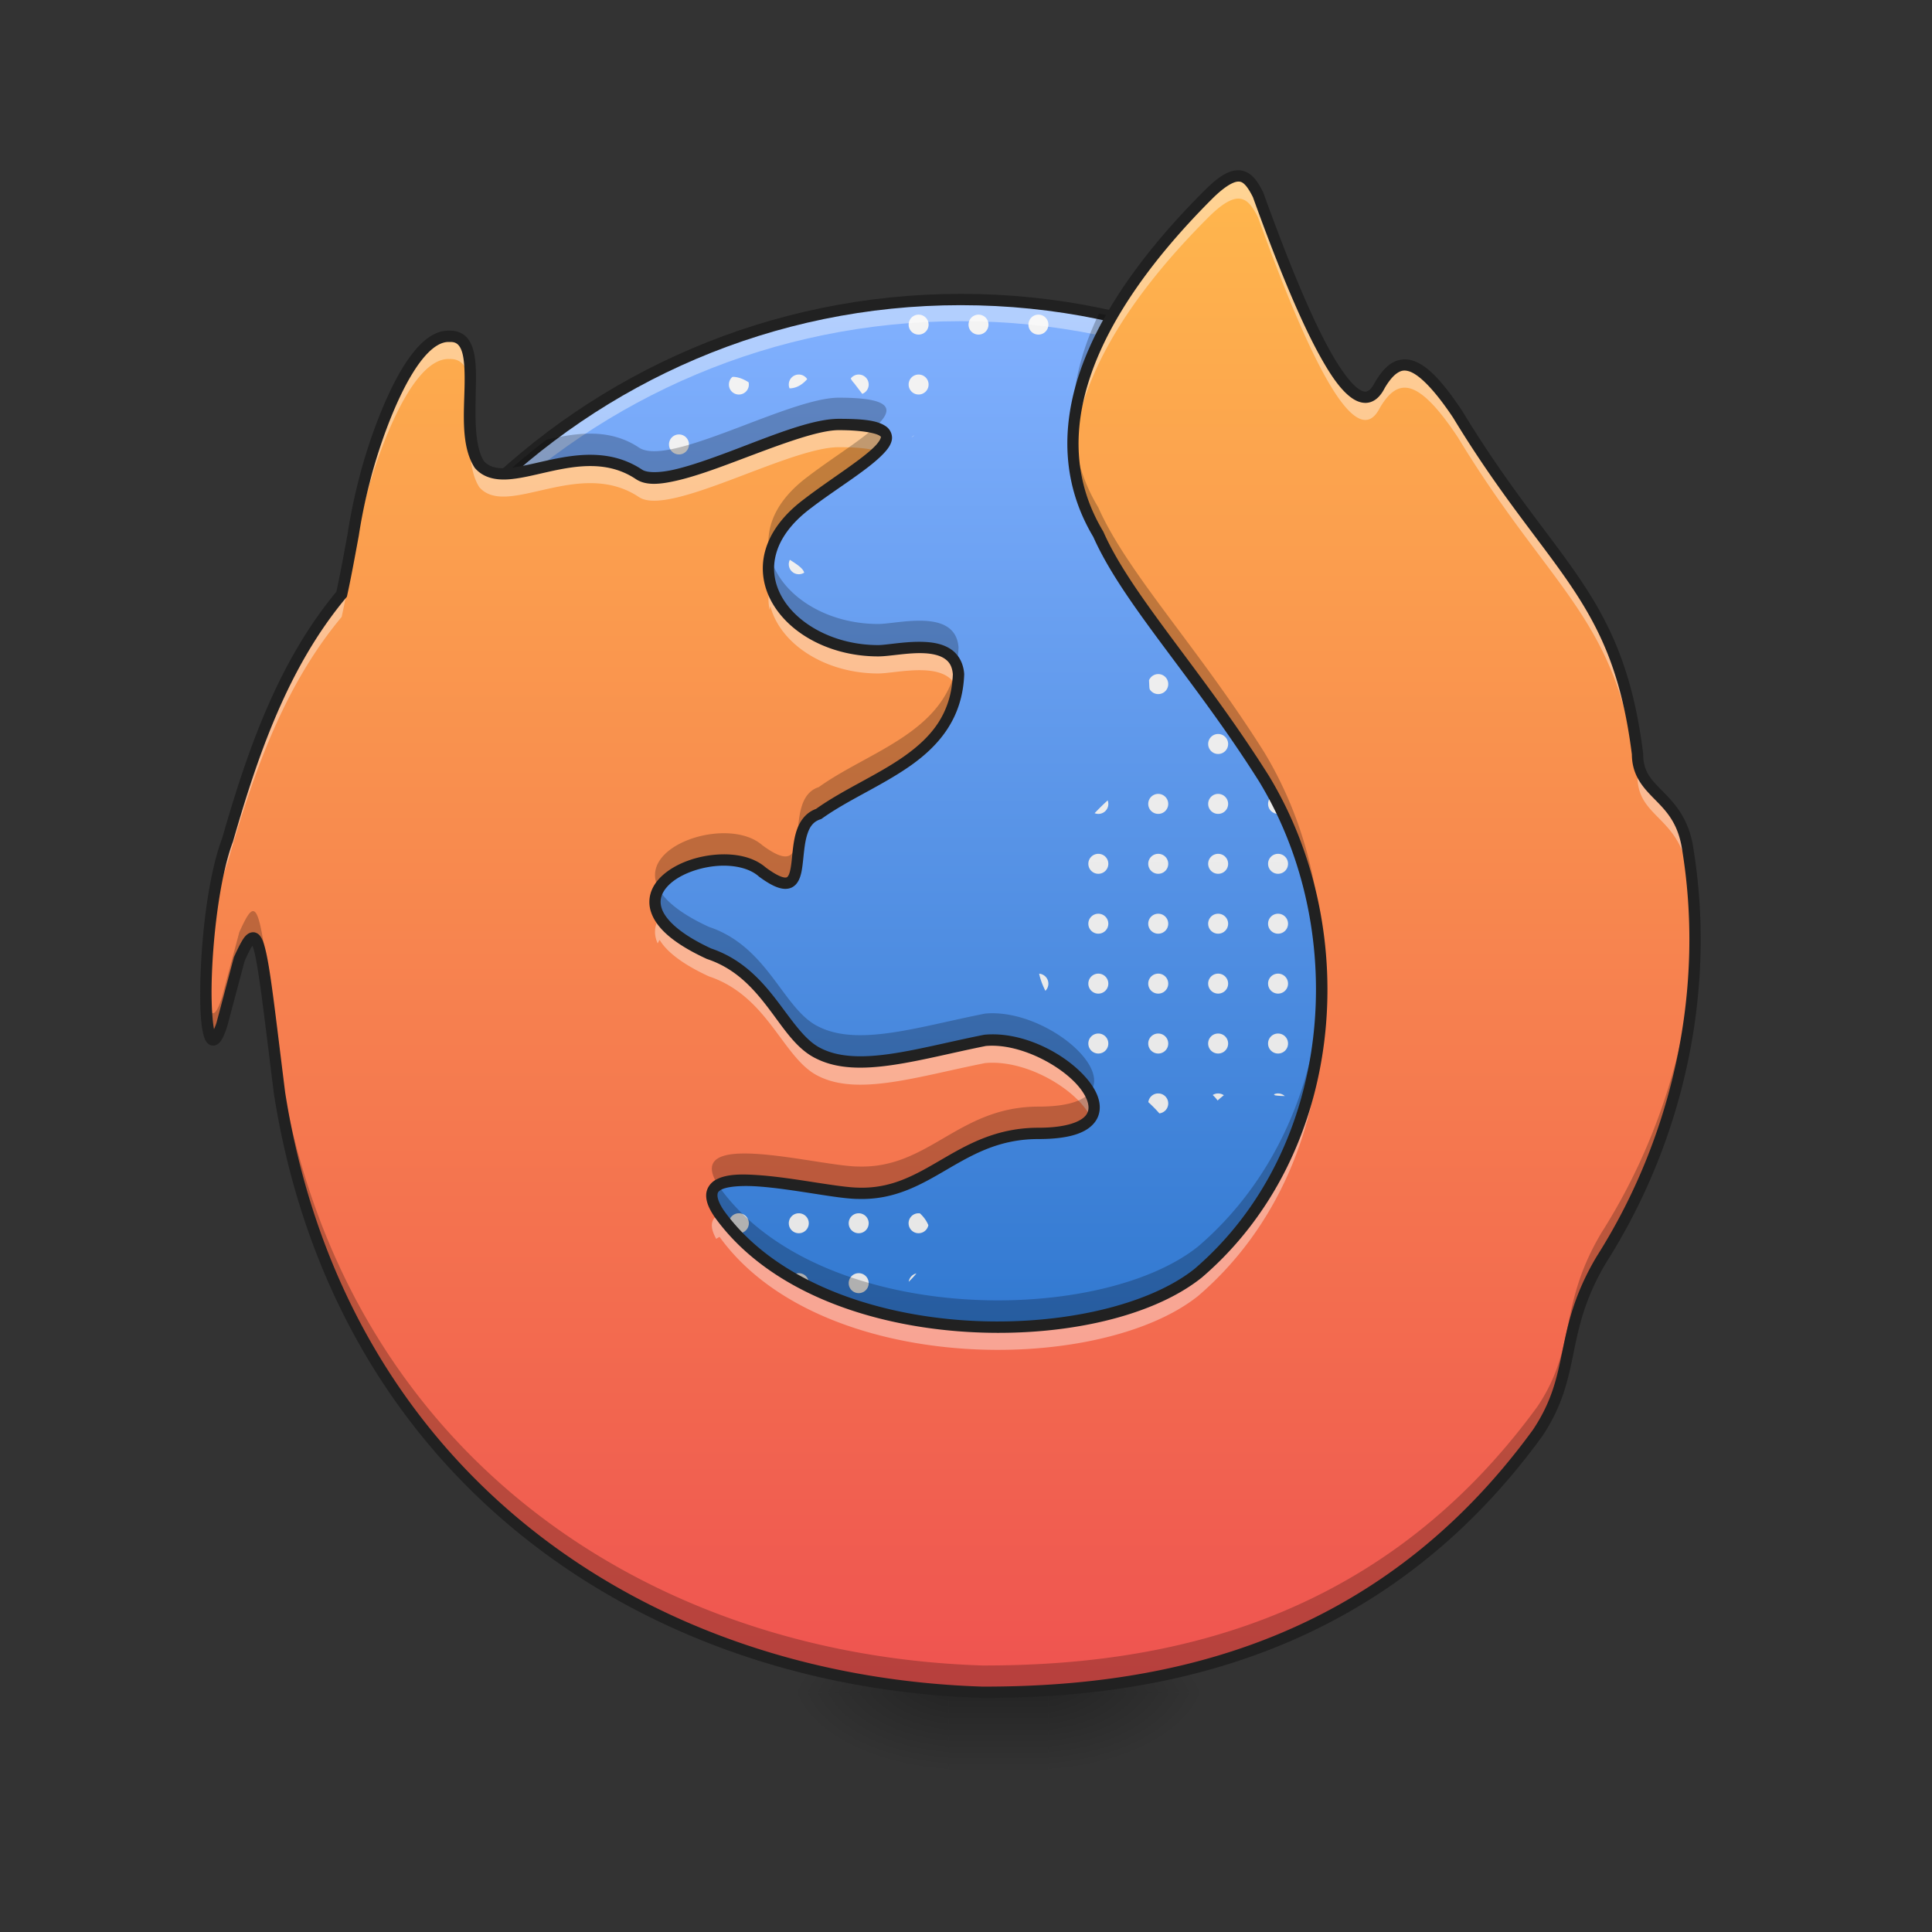 <svg xmlns="http://www.w3.org/2000/svg" width="256pt" height="256pt" viewBox="0 0 256 256"><rect x="0" y="0" width="256" height="256" fill="#333333" stroke="none"/><defs><linearGradient id="a" gradientUnits="userSpaceOnUse" x1="254" y1="233.5" x2="254" y2="-136.917" gradientTransform="matrix(.5 0 0 .5 0 107.51)"><stop offset="0" stop-color="#1565c0"/><stop offset="1" stop-color="#82b1ff"/></linearGradient><linearGradient id="b" gradientUnits="userSpaceOnUse" x1="982.906" y1="1719.373" x2="982.906" y2="159.373" gradientTransform="matrix(.132 0 0 .132 10.584 0)"><stop offset="0" stop-color="#e0e0e0"/><stop offset="1" stop-color="#f5f5f5"/></linearGradient><linearGradient id="c" gradientUnits="userSpaceOnUse" x1="254" y1="233.5" x2="254" y2="254.667" gradientTransform="matrix(.5 0 0 .5 5.215 107.51)"><stop offset="0" stop-opacity=".275"/><stop offset="1" stop-opacity="0"/></linearGradient><radialGradient id="d" gradientUnits="userSpaceOnUse" cx="450.909" cy="189.579" fx="450.909" fy="189.579" r="21.167" gradientTransform="matrix(0 -.625 -1.125 0 349.57 508.763)"><stop offset="0" stop-opacity=".314"/><stop offset=".222" stop-opacity=".275"/><stop offset="1" stop-opacity="0"/></radialGradient><radialGradient id="e" gradientUnits="userSpaceOnUse" cx="450.909" cy="189.579" fx="450.909" fy="189.579" r="21.167" gradientTransform="matrix(0 .625 1.125 0 -84.961 -60.22)"><stop offset="0" stop-opacity=".314"/><stop offset=".222" stop-opacity=".275"/><stop offset="1" stop-opacity="0"/></radialGradient><radialGradient id="f" gradientUnits="userSpaceOnUse" cx="450.909" cy="189.579" fx="450.909" fy="189.579" r="21.167" gradientTransform="matrix(0 -.625 1.125 0 -84.961 508.763)"><stop offset="0" stop-opacity=".314"/><stop offset=".222" stop-opacity=".275"/><stop offset="1" stop-opacity="0"/></radialGradient><radialGradient id="g" gradientUnits="userSpaceOnUse" cx="450.909" cy="189.579" fx="450.909" fy="189.579" r="21.167" gradientTransform="matrix(0 .625 -1.125 0 349.57 -60.22)"><stop offset="0" stop-opacity=".314"/><stop offset=".222" stop-opacity=".275"/><stop offset="1" stop-opacity="0"/></radialGradient><linearGradient id="h" gradientUnits="userSpaceOnUse" x1="960" y1="1695.118" x2="960" y2="175.118" gradientTransform="scale(.132)"><stop offset="0" stop-color="#ef5350"/><stop offset="1" stop-color="#ffb74d"/></linearGradient></defs><path d="M127.273 222.316c50.207 0 90.88-40.89 90.88-91.312 0-50.426-40.673-91.316-90.829-91.316-50.16 0-90.832 40.89-90.832 91.316-.097 50.469 40.625 91.312 90.781 91.312zm0 0" fill="url(#a)"/><path d="M121.719 41.691c-.73 0-1.32.59-1.32 1.325 0 .73.59 1.32 1.32 1.32a1.32 1.32 0 0 0 1.324-1.32 1.32 1.32 0 0 0-1.324-1.325zm7.941 0a1.32 1.32 0 0 0-1.324 1.325c0 .73.59 1.32 1.324 1.32.73 0 1.32-.59 1.32-1.32a1.32 1.32 0 0 0-1.32-1.325zm7.938 0a1.32 1.32 0 0 0-1.325 1.325c0 .73.59 1.32 1.325 1.32.73 0 1.32-.59 1.32-1.32a1.32 1.32 0 0 0-1.32-1.325zm-31.754 7.938a1.32 1.32 0 0 0-1.223 1.832c.797-.016 1.578-.367 2.336-1.223a1.317 1.317 0 0 0-1.113-.61zm7.937 0c-.43 0-.808.203-1.05.52.09.199.242.413.464.648.352.465.703.926 1.059 1.39.496-.187.851-.667.851-1.234a1.32 1.32 0 0 0-1.324-1.324zm7.938 0c-.73 0-1.32.59-1.32 1.324a1.322 1.322 0 1 0 2.644 0 1.32 1.32 0 0 0-1.324-1.324zm23.816 0c-.36 0-.68.14-.918.371.219.941.973 1.52 1.946 1.79a1.33 1.33 0 0 0 .296-.837 1.32 1.32 0 0 0-1.324-1.324zm7.938 0c-.594 0-1.09.387-1.262.922.844-.313 1.488-.543 1.926-.742a1.32 1.32 0 0 0-.664-.18zm-56.352.305c-.031.007-.058.02-.094.027a1.322 1.322 0 0 0-.445.992c0 .734.59 1.324 1.324 1.324a1.32 1.32 0 0 0 1.285-1.625c-.664-.43-1.398-.71-2.07-.718zm-13.777 1.16c-.227.125-.45.25-.676.379a4.309 4.309 0 0 0-.152.71c.449-.18.777-.593.828-1.09zm6.625 6.472a1.32 1.32 0 0 0-1.324 1.325c0 .734.59 1.324 1.324 1.324.73 0 1.32-.59 1.32-1.324a1.32 1.32 0 0 0-1.32-1.325zm79.379 0c-.73 0-1.32.59-1.32 1.325 0 .734.59 1.324 1.32 1.324a1.32 1.32 0 0 0 1.324-1.324 1.32 1.32 0 0 0-1.324-1.325zm7.941 0a1.32 1.32 0 0 0-1.324 1.325c0 .734.59 1.324 1.324 1.324.73 0 1.32-.59 1.32-1.324a1.32 1.32 0 0 0-1.32-1.325zm-56.129.125c-.14.067-.27.157-.375.262a6.41 6.41 0 0 0 .375-.262zm-22.176 1.852c-.574-.016-1.242.184-1.882.398a1.32 1.32 0 0 0 1.953-.395c-.024 0-.047-.003-.07-.003zm-32.832 5.965a1.32 1.32 0 0 0-1.324 1.32c0 .734.59 1.324 1.324 1.324a1.32 1.32 0 0 0 1.325-1.324c0-.73-.59-1.32-1.325-1.32zm7.938 0a1.322 1.322 0 1 0 0 2.644 1.32 1.32 0 0 0 1.324-1.324c0-.73-.59-1.32-1.324-1.32zm15.879 0a1.32 1.32 0 0 0-1.324 1.32c0 .734.59 1.324 1.324 1.324.73 0 1.32-.59 1.32-1.324 0-.73-.59-1.32-1.32-1.32zm7.937 0a1.32 1.32 0 0 0-1.324 1.32c0 .734.59 1.324 1.324 1.324.73 0 1.32-.59 1.32-1.324 0-.73-.59-1.32-1.32-1.32zm63.504 0c-.73 0-1.32.59-1.32 1.32 0 .734.59 1.324 1.32 1.324a1.32 1.32 0 0 0 1.324-1.324c0-.73-.59-1.32-1.324-1.32zm23.817 0a1.32 1.32 0 0 0-1.325 1.32c0 .734.59 1.324 1.325 1.324a1.323 1.323 0 1 0 0-2.644zm-102.52.187a7.666 7.666 0 0 0-1.773 1.88c.238.347.636.577 1.093.577a1.32 1.32 0 0 0 .68-2.457zm71.844.368c-.328.527-.465 1.234-.453 1.933a1.317 1.317 0 0 0 .453-1.933zm37.293.675c0 .032-.004.063-.004.09 0 .734.59 1.324 1.324 1.324h.043c-.45-.476-.902-.945-1.363-1.414zm-15.696.762a1.321 1.321 0 0 0 2.176.152 7.033 7.033 0 0 1-2.176-.152zM58.215 73.445a1.32 1.32 0 0 0-1.324 1.32c0 .735.59 1.325 1.324 1.325.73 0 1.32-.59 1.32-1.324 0-.73-.59-1.32-1.32-1.32zm7.937 0a1.32 1.32 0 0 0-1.324 1.32c0 .735.59 1.325 1.324 1.325a1.32 1.32 0 0 0 1.325-1.324c0-.73-.59-1.32-1.325-1.32zm7.938 0a1.322 1.322 0 1 0 0 2.645 1.32 1.32 0 0 0 1.324-1.324c0-.73-.59-1.32-1.324-1.32zm7.937 0c-.73 0-1.32.59-1.32 1.32 0 .735.59 1.325 1.32 1.325a1.32 1.32 0 0 0 1.325-1.324c0-.73-.59-1.32-1.325-1.32zm7.942 0a1.32 1.32 0 0 0-1.324 1.32c0 .708.546 1.282 1.242 1.32a7.289 7.289 0 0 1 1.398-1.253c.004-.023.004-.043.004-.066 0-.73-.59-1.32-1.32-1.32zm79.379 0c-.73 0-1.32.59-1.32 1.32 0 .735.59 1.325 1.32 1.325a1.32 1.32 0 0 0 1.324-1.324c0-.73-.59-1.32-1.324-1.32zm7.941 0a1.32 1.32 0 0 0-1.324 1.32c0 .735.59 1.325 1.324 1.325.73 0 1.32-.59 1.32-1.324 0-.73-.59-1.32-1.32-1.32zm7.938 0a1.32 1.32 0 0 0-1.325 1.32c0 .735.59 1.325 1.325 1.325a1.323 1.323 0 1 0 0-2.645zm7.937 0a1.32 1.32 0 0 0-1.324 1.32c0 .735.59 1.325 1.324 1.325a1.32 1.32 0 0 0 1.324-1.324c0-.73-.59-1.32-1.324-1.32zm-88.504.73a1.32 1.32 0 0 0 1.184 1.914c.265 0 .511-.077.719-.21-.176-.617-1.063-1.16-1.903-1.703zm58.07.497c-.632.457-1.515.71-2.363.91a1.32 1.32 0 0 0 1.043.508 1.32 1.32 0 0 0 1.324-1.324c0-.032-.004-.063-.004-.094zm-104.515 6.71a1.32 1.32 0 0 0-1.324 1.325c0 .73.59 1.32 1.324 1.32.73 0 1.32-.59 1.32-1.32a1.32 1.32 0 0 0-1.32-1.324zm7.937 0a1.32 1.32 0 0 0-1.324 1.325c0 .73.59 1.32 1.324 1.32a1.32 1.32 0 0 0 1.325-1.32 1.32 1.32 0 0 0-1.325-1.324zm7.938 0a1.323 1.323 0 1 0 0 2.645 1.32 1.32 0 0 0 1.324-1.32 1.32 1.32 0 0 0-1.324-1.324zm7.937 0c-.73 0-1.32.59-1.32 1.325 0 .73.59 1.32 1.32 1.32a1.32 1.32 0 0 0 1.325-1.32 1.32 1.32 0 0 0-1.325-1.324zm7.942 0a1.32 1.32 0 0 0-1.324 1.325c0 .73.59 1.32 1.324 1.32.73 0 1.32-.59 1.32-1.32a1.32 1.32 0 0 0-1.32-1.324zm71.441 0c-.246 0-.472.067-.672.184-.09.118-.21.215-.355.305a1.318 1.318 0 0 0-.293.836c0 .73.59 1.32 1.32 1.32a1.32 1.32 0 0 0 1.324-1.32 1.32 1.32 0 0 0-1.324-1.324zm7.938 0c-.73 0-1.32.59-1.32 1.325 0 .57.359 1.055.867 1.242a8.254 8.254 0 0 1 1.656-.691 1.32 1.32 0 0 0-1.203-1.875zm7.941 0a1.32 1.32 0 0 0-1.324 1.325c0 .73.59 1.32 1.324 1.32.73 0 1.32-.59 1.32-1.32a1.32 1.32 0 0 0-1.32-1.324zm7.938 0a1.32 1.32 0 0 0-1.325 1.325c0 .73.59 1.32 1.325 1.32a1.322 1.322 0 1 0 0-2.644zm7.937 0a1.32 1.32 0 0 0-1.324 1.325c0 .73.59 1.32 1.324 1.32a1.32 1.32 0 0 0 1.324-1.32 1.32 1.32 0 0 0-1.324-1.324zm7.938 0c-.73 0-1.32.59-1.32 1.325 0 .73.59 1.32 1.32 1.32a1.32 1.32 0 0 0 1.324-1.32 1.32 1.32 0 0 0-1.324-1.324zm-149.508 1.2c-.196.402-.383.809-.57 1.215.347-.238.574-.637.574-1.09 0-.043 0-.086-.004-.125zm102.976.863c-.39.157-.722.352-1.004.578.422-.03.786-.25 1.004-.578zM50.277 89.32a1.32 1.32 0 0 0-1.324 1.325 1.323 1.323 0 1 0 2.645 0 1.32 1.32 0 0 0-1.32-1.325zm7.938 0a1.32 1.32 0 0 0-1.324 1.325 1.323 1.323 0 1 0 2.644 0 1.32 1.32 0 0 0-1.32-1.325zm7.937 0a1.32 1.32 0 0 0-1.324 1.325c0 .73.59 1.324 1.324 1.324.735 0 1.325-.594 1.325-1.324a1.32 1.32 0 0 0-1.325-1.325zm7.938 0a1.325 1.325 0 1 0 .002 2.646 1.325 1.325 0 0 0-.002-2.646zm79.383 0c-.551 0-1.024.336-1.223.817.016.281.027.566.04.843.003.118.023.235.054.356a1.323 1.323 0 0 0 2.453-.691 1.32 1.32 0 0 0-1.324-1.325zm7.937 0c-.73 0-1.32.59-1.32 1.325 0 .73.59 1.324 1.32 1.324.113 0 .219-.016.32-.043.31-.614.555-1.285.833-1.938a1.327 1.327 0 0 0-1.153-.668zm23.817 0a1.4 1.4 0 0 0-.188.016c.188.605.422 1.191.766 1.727.117.195.226.37.332.539a1.323 1.323 0 0 0-.91-2.281zm7.937 0c-.156 0-.305.028-.445.078.543.551 1.043 1.254 1.547 1.98.14-.206.222-.46.222-.733a1.32 1.32 0 0 0-1.324-1.325zm7.938 0c-.73 0-1.32.59-1.32 1.325a1.322 1.322 0 1 0 2.644 0 1.32 1.32 0 0 0-1.324-1.325zm7.175.243a1.324 1.324 0 0 0-.558 1.082 1.322 1.322 0 0 0 1.707 1.265c-.371-.789-.754-1.57-1.149-2.347zm-29.714.734c-.176.418-.196.738-.106.969a1.34 1.34 0 0 0 .106-.97zm-128.286 6.96a1.32 1.32 0 0 0-1.324 1.325c0 .734.59 1.324 1.324 1.324.73 0 1.32-.59 1.32-1.324a1.32 1.32 0 0 0-1.32-1.324zm7.938 0a1.32 1.32 0 0 0-1.324 1.325c0 .734.59 1.324 1.324 1.324.73 0 1.32-.59 1.32-1.324a1.32 1.32 0 0 0-1.32-1.324zm7.937 0a1.32 1.32 0 0 0-1.324 1.325c0 .734.59 1.324 1.324 1.324a1.32 1.32 0 0 0 1.325-1.324 1.32 1.32 0 0 0-1.325-1.324zm7.938 0c-.73 0-1.324.59-1.324 1.325 0 .02.004.043.004.063.574-.418 1.09-.872 1.554-1.364a1.163 1.163 0 0 0-.234-.023zm87.32 0c-.73 0-1.32.59-1.32 1.325 0 .734.59 1.324 1.32 1.324a1.32 1.32 0 0 0 1.324-1.324 1.32 1.32 0 0 0-1.324-1.324zm7.938 0c-.73 0-1.32.59-1.32 1.325 0 .734.59 1.324 1.32 1.324a1.32 1.32 0 0 0 1.324-1.324 1.32 1.32 0 0 0-1.324-1.324zm39.691 0c-.73 0-1.32.59-1.32 1.325 0 .734.59 1.324 1.32 1.324a1.32 1.32 0 0 0 1.324-1.324 1.32 1.32 0 0 0-1.324-1.324zm-31.91.013a1.32 1.32 0 0 0-1.164 1.312c0 .734.59 1.324 1.324 1.324.703 0 1.274-.547 1.316-1.238a20.676 20.676 0 0 0-1.476-1.398zm-126.852 7.925c-.734 0-1.324.594-1.324 1.325 0 .734.59 1.324 1.324 1.324.73 0 1.32-.59 1.32-1.324 0-.73-.59-1.325-1.32-1.325zm15.875 0c-.734 0-1.324.594-1.324 1.325a1.32 1.32 0 0 0 2.309.882 9.938 9.938 0 0 1-.028-1.797 1.334 1.334 0 0 0-.957-.41zm87.32 0c-.734 0-1.324.594-1.324 1.325 0 .734.59 1.324 1.325 1.324a1.32 1.32 0 0 0 1.324-1.324c0-.73-.59-1.325-1.324-1.325zm7.938 0c-.73 0-1.32.594-1.32 1.325 0 .734.59 1.324 1.32 1.324a1.32 1.32 0 0 0 1.324-1.324c0-.73-.59-1.325-1.324-1.325zm7.938 0c-.73 0-1.32.594-1.32 1.325 0 .734.59 1.324 1.32 1.324a1.32 1.32 0 0 0 1.324-1.324c0-.73-.59-1.325-1.324-1.325zm7.941 0c-.734 0-1.324.594-1.324 1.325 0 .734.59 1.324 1.324 1.324.73 0 1.32-.59 1.32-1.324 0-.73-.59-1.325-1.32-1.325zm7.938 0c-.735 0-1.325.594-1.325 1.325 0 .734.59 1.324 1.325 1.324a1.325 1.325 0 0 0 0-2.648zm7.937 0c-.734 0-1.324.594-1.324 1.325 0 .734.59 1.324 1.324 1.324a1.32 1.32 0 0 0 1.324-1.324c0-.73-.59-1.325-1.324-1.325zm7.938 0c-.73 0-1.32.594-1.32 1.325 0 .734.59 1.324 1.32 1.324a1.32 1.32 0 0 0 1.324-1.324c0-.73-.59-1.325-1.324-1.325zm7.937 0c-.73 0-1.32.594-1.32 1.325 0 .734.59 1.324 1.32 1.324a1.32 1.32 0 0 0 1.324-1.324c0-.73-.59-1.325-1.324-1.325zm-62.266.86a33.786 33.786 0 0 0-1.73 1.695 1.32 1.32 0 0 0 1.73-1.695zm-1.238 7.082a1.32 1.32 0 0 0-1.324 1.32c0 .734.59 1.324 1.324 1.324a1.32 1.32 0 0 0 1.324-1.324c0-.73-.59-1.32-1.324-1.32zm7.938 0a1.32 1.32 0 0 0-1.325 1.32c0 .734.59 1.324 1.325 1.324a1.32 1.32 0 0 0 1.324-1.324c0-.73-.59-1.32-1.324-1.32zm7.937 0c-.73 0-1.32.59-1.32 1.32 0 .734.59 1.324 1.32 1.324a1.32 1.32 0 0 0 1.324-1.324c0-.73-.59-1.32-1.324-1.32zm7.938 0c-.73 0-1.32.59-1.32 1.32 0 .734.59 1.324 1.32 1.324a1.32 1.32 0 0 0 1.324-1.324c0-.73-.59-1.32-1.324-1.32zm7.941 0a1.32 1.32 0 0 0-1.324 1.32c0 .734.59 1.324 1.324 1.324.73 0 1.32-.59 1.32-1.324 0-.73-.59-1.32-1.32-1.32zm7.938 0a1.32 1.32 0 0 0-1.325 1.32c0 .734.59 1.324 1.325 1.324a1.323 1.323 0 1 0 0-2.644zm7.937 0a1.32 1.32 0 0 0-1.324 1.32c0 .734.59 1.324 1.324 1.324a1.32 1.32 0 0 0 1.324-1.324c0-.73-.59-1.32-1.324-1.32zm7.938 0c-.73 0-1.32.59-1.32 1.32 0 .734.59 1.324 1.32 1.324a1.32 1.32 0 0 0 1.324-1.324c0-.73-.59-1.32-1.324-1.32zm8 .004c.382.644.742 1.304 1.085 1.976a1.317 1.317 0 0 0-1.086-1.977zm7.335.113c-.46.207-.78.664-.78 1.203a1.32 1.32 0 0 0 1.238 1.32 89.65 89.65 0 0 0-.458-2.523zm-70.902 7.82a1.32 1.32 0 0 0-1.324 1.324c0 .73.59 1.32 1.324 1.32a1.32 1.32 0 0 0 1.324-1.32 1.32 1.32 0 0 0-1.324-1.324zm7.938 0a1.32 1.32 0 0 0-1.325 1.324c0 .73.59 1.32 1.325 1.32a1.32 1.32 0 0 0 1.324-1.32 1.32 1.32 0 0 0-1.324-1.324zm7.937 0c-.73 0-1.32.59-1.32 1.324 0 .73.59 1.32 1.32 1.32a1.32 1.32 0 0 0 1.324-1.32 1.32 1.32 0 0 0-1.324-1.324zm7.938 0c-.73 0-1.32.59-1.32 1.324 0 .73.59 1.32 1.32 1.32a1.32 1.32 0 0 0 1.324-1.32 1.32 1.32 0 0 0-1.324-1.324zm7.941 0a1.32 1.32 0 0 0-1.324 1.324c0 .73.59 1.32 1.324 1.32.73 0 1.32-.59 1.32-1.32a1.32 1.32 0 0 0-1.32-1.324zm7.938 0a1.32 1.32 0 0 0-1.325 1.324c0 .73.59 1.32 1.325 1.32a1.322 1.322 0 1 0 0-2.644zm7.937 0a1.32 1.32 0 0 0-1.324 1.324c0 .73.59 1.32 1.324 1.32a1.32 1.32 0 0 0 1.324-1.32 1.32 1.32 0 0 0-1.324-1.324zm7.938 0c-.73 0-1.32.59-1.32 1.324 0 .73.59 1.32 1.32 1.32a1.32 1.32 0 0 0 1.324-1.32 1.32 1.32 0 0 0-1.324-1.324zm7.937 0c-.73 0-1.32.59-1.32 1.324 0 .73.59 1.32 1.32 1.32.496 0 .922-.265 1.149-.663a25.377 25.377 0 0 0-1.083-1.977c-.02-.004-.042-.004-.066-.004zm7.941 0a1.32 1.32 0 0 0-1.324 1.324c0 .73.59 1.32 1.324 1.32.329 0 .63-.12.86-.316a95.676 95.676 0 0 0-.2-2.152 1.354 1.354 0 0 0-.66-.176zm-159.718.403c-.23.238-.371.562-.371.921 0 .403.18.762.46 1.004a11.65 11.65 0 0 0-.09-1.925zm-6.047 1.851c-.453.2-.945.29-1.442.293a1.331 1.331 0 0 0 1.442-.293zm-.938 5.684a1.32 1.32 0 0 0-1.324 1.324 1.323 1.323 0 1 0 2.645 0 1.32 1.32 0 0 0-1.32-1.324zm7.938 0a1.32 1.32 0 0 0-1.324 1.324 1.323 1.323 0 1 0 2.644 0 1.32 1.32 0 0 0-1.32-1.324zm87.32 0a1.32 1.32 0 0 0-1.324 1.324c0 .73.59 1.324 1.324 1.324.735 0 1.324-.594 1.324-1.324a1.32 1.32 0 0 0-1.324-1.324zm7.938 0a1.32 1.32 0 0 0-1.325 1.324c0 .73.59 1.324 1.325 1.324.734 0 1.324-.594 1.324-1.324a1.32 1.32 0 0 0-1.324-1.324zm7.937 0c-.73 0-1.32.59-1.32 1.324a1.322 1.322 0 1 0 2.644 0 1.32 1.32 0 0 0-1.324-1.324zm7.938 0c-.73 0-1.32.59-1.32 1.324a1.322 1.322 0 1 0 2.644 0 1.32 1.32 0 0 0-1.324-1.324zm7.941 0a1.32 1.32 0 0 0-1.324 1.324 1.323 1.323 0 1 0 2.644 0 1.32 1.32 0 0 0-1.32-1.324zm7.938 0a1.32 1.32 0 0 0-1.325 1.324 1.325 1.325 0 1 0 1.324-1.324zm7.937 0a1.32 1.32 0 0 0-1.324 1.324c0 .73.59 1.324 1.324 1.324.734 0 1.324-.594 1.324-1.324a1.32 1.32 0 0 0-1.324-1.324zm7.938 0c-.73 0-1.32.59-1.32 1.324a1.322 1.322 0 1 0 2.644 0 1.32 1.32 0 0 0-1.324-1.324zm7.937 0c-.73 0-1.32.59-1.32 1.324a1.322 1.322 0 1 0 2.644 0 1.32 1.32 0 0 0-1.324-1.324zm7.941 0c-.199 0-.386.047-.558.125-.102.793-.195 1.59-.098 2.347a1.314 1.314 0 0 0 1.828-.54c0-.413-.004-.827-.007-1.24a1.324 1.324 0 0 0-1.165-.692zm-79.285.004c.157.746.442 1.504.825 2.27a1.328 1.328 0 0 0-.825-2.27zm-79.48 7.933c-.055 0-.11.004-.164.012.465.48.96.973 1.48 1.45.004-.048.004-.09.004-.138a1.32 1.32 0 0 0-1.32-1.324zm15.875 0c-.73 0-1.324.59-1.324 1.324 0 .735.593 1.325 1.324 1.325a1.32 1.32 0 0 0 1.324-1.325 1.32 1.32 0 0 0-1.324-1.324zm71.445 0a1.32 1.32 0 0 0-1.324 1.324c0 .735.59 1.325 1.324 1.325a1.32 1.32 0 0 0 1.324-1.325 1.32 1.32 0 0 0-1.324-1.324zm7.938 0a1.32 1.32 0 0 0-1.325 1.324c0 .735.59 1.325 1.325 1.325a1.32 1.32 0 0 0 1.324-1.325 1.32 1.32 0 0 0-1.324-1.324zm7.937 0c-.73 0-1.32.59-1.32 1.324 0 .735.59 1.325 1.32 1.325a1.32 1.32 0 0 0 1.324-1.325 1.32 1.32 0 0 0-1.324-1.324zm7.938 0c-.73 0-1.32.59-1.32 1.324 0 .735.59 1.325 1.32 1.325a1.32 1.32 0 0 0 1.324-1.325 1.32 1.32 0 0 0-1.324-1.324zm7.941 0a1.32 1.32 0 0 0-1.324 1.324c0 .735.59 1.325 1.324 1.325.73 0 1.32-.59 1.32-1.325a1.32 1.32 0 0 0-1.32-1.324zm7.938 0a1.32 1.32 0 0 0-1.325 1.324c0 .735.59 1.325 1.325 1.325.73 0 1.324-.59 1.324-1.325 0-.734-.594-1.324-1.324-1.324zm7.937 0a1.32 1.32 0 0 0-1.324 1.324c0 .735.59 1.325 1.324 1.325a1.32 1.32 0 0 0 1.324-1.325 1.32 1.32 0 0 0-1.324-1.324zm7.938 0c-.73 0-1.32.59-1.32 1.324 0 .735.59 1.325 1.32 1.325a1.32 1.32 0 0 0 1.324-1.325 1.32 1.32 0 0 0-1.324-1.324zm7.937 0c-.73 0-1.32.59-1.32 1.324 0 .735.59 1.325 1.32 1.325a1.32 1.32 0 0 0 1.324-1.325 1.32 1.32 0 0 0-1.324-1.324zm7.941 0a1.32 1.32 0 0 0-1.324 1.324c0 .735.59 1.325 1.324 1.325.301 0 .579-.102.801-.27.059-.656.11-1.312.153-1.969a1.303 1.303 0 0 0-.954-.41zm-135.546.145c-.434.215-.727.66-.727 1.18 0 .734.59 1.324 1.32 1.324.711 0 1.285-.555 1.32-1.254-.734-.176-1.35-.645-1.913-1.25zm7.324.64a1.307 1.307 0 0 0-.113.54 1.32 1.32 0 0 0 2.523.55c-.621-.676-1.441-1.008-2.41-1.09zm-23.922.422a1.32 1.32 0 0 0 1.316 1.441c.567 0 1.047-.355 1.239-.855-.848.028-1.73-.183-2.555-.586zm9.254 6.73a1.325 1.325 0 1 0 .002 2.651 1.325 1.325 0 0 0-.002-2.65zm7.937 0c-.73 0-1.32.594-1.32 1.325 0 .734.59 1.324 1.32 1.324a1.32 1.32 0 0 0 1.325-1.324c0-.73-.59-1.324-1.325-1.324zm7.942 0c-.735 0-1.324.594-1.324 1.325 0 .734.59 1.324 1.324 1.324.73 0 1.32-.59 1.32-1.324 0-.73-.59-1.324-1.32-1.324zm63.504 0c-.676 0-1.227.5-1.309 1.153.512.473 1.004.965 1.461 1.488a1.321 1.321 0 0 0 1.172-1.316c0-.73-.59-1.324-1.324-1.324zm7.937 0c-.262 0-.508.079-.715.212.22.195.434.433.649.722.285-.25.558-.484.824-.695a1.323 1.323 0 0 0-.758-.238zm7.938 0c-.196 0-.38.048-.547.122.047.043.094.082.14.129.418.066.852.093 1.297.093a1.33 1.33 0 0 0-.89-.343zm7.941 0c-.375 0-.707.153-.95.4a3.826 3.826 0 0 1 2.099 1.581c.109-.195.171-.418.171-.656 0-.73-.59-1.324-1.32-1.324zm7.938 0c-.735 0-1.325.594-1.325 1.325 0 .734.59 1.324 1.325 1.324a1.325 1.325 0 0 0 0-2.648zm7.937 0c-.734 0-1.324.594-1.324 1.325 0 .734.59 1.324 1.324 1.324a1.32 1.32 0 0 0 1.324-1.324c0-.73-.59-1.324-1.324-1.324zm7.938 0c-.73 0-1.32.594-1.32 1.325 0 .734.59 1.324 1.32 1.324a1.32 1.32 0 0 0 1.324-1.324c0-.73-.59-1.324-1.324-1.324zm7.937 0c-.73 0-1.32.594-1.32 1.325 0 .734.59 1.324 1.32 1.324a1.32 1.32 0 0 0 1.324-1.324c0-.73-.59-1.324-1.324-1.324zm7.941 0a1.323 1.323 0 0 0-.308 2.61c.156-.863.305-1.73.437-2.601-.043-.004-.086-.008-.129-.008zm-119.894.286a1.315 1.315 0 0 0-.504 1.039c0 .734.59 1.324 1.324 1.324.73 0 1.32-.59 1.32-1.324 0-.184-.035-.363-.105-.524-.586-.3-1.297-.43-2.035-.515zm-30.934 7.656a1.32 1.32 0 0 0-1.324 1.32c0 .735.59 1.325 1.324 1.325a1.32 1.32 0 0 0 1.325-1.325c0-.73-.59-1.32-1.325-1.32zm7.938 0a1.322 1.322 0 1 0 0 2.645 1.32 1.32 0 0 0 1.324-1.325c0-.73-.59-1.32-1.324-1.32zm7.937 0c-.73 0-1.32.59-1.32 1.32 0 .735.59 1.325 1.32 1.325a1.32 1.32 0 0 0 1.325-1.325c0-.73-.59-1.32-1.325-1.32zm7.942 0a1.32 1.32 0 0 0-1.324 1.32c0 .735.59 1.325 1.324 1.325.73 0 1.32-.59 1.32-1.325 0-.73-.59-1.32-1.32-1.32zm7.937 0a1.32 1.32 0 0 0-1.324 1.32c0 .735.59 1.325 1.324 1.325.73 0 1.32-.59 1.32-1.325 0-.73-.59-1.32-1.32-1.32zm87.32 0a1.32 1.32 0 0 0-1.324 1.32c0 .735.59 1.325 1.325 1.325a1.323 1.323 0 1 0 0-2.645zm7.938 0a1.32 1.32 0 0 0-1.324 1.32c0 .735.59 1.325 1.324 1.325a1.32 1.32 0 0 0 1.324-1.325c0-.73-.59-1.32-1.324-1.32zm7.938 0c-.73 0-1.32.59-1.32 1.32 0 .735.59 1.325 1.32 1.325a1.32 1.32 0 0 0 1.324-1.325c0-.73-.59-1.32-1.324-1.32zm7.937 0c-.73 0-1.32.59-1.32 1.32 0 .735.59 1.325 1.32 1.325a1.32 1.32 0 0 0 1.324-1.325c0-.73-.59-1.32-1.324-1.32zm-103.777.133a1.316 1.316 0 0 0-.742 1.187c0 .735.59 1.325 1.324 1.325a1.32 1.32 0 0 0 1.308-1.508 24.11 24.11 0 0 1-1.89-1.004zm72.824.133c-.156.687-.149 1.336.219 1.902.191-.23.304-.523.304-.848 0-.43-.203-.812-.523-1.054zm-111.934 7.672a1.32 1.32 0 0 0-1.324 1.324c0 .73.59 1.32 1.324 1.32a1.32 1.32 0 0 0 1.325-1.32 1.32 1.32 0 0 0-1.325-1.324zm7.938 0a1.323 1.323 0 1 0 0 2.644 1.32 1.32 0 0 0 1.324-1.32 1.32 1.32 0 0 0-1.324-1.324zm7.937 0c-.73 0-1.32.59-1.32 1.324 0 .73.59 1.32 1.32 1.32a1.32 1.32 0 0 0 1.325-1.32 1.32 1.32 0 0 0-1.325-1.324zm7.942 0a1.32 1.32 0 0 0-1.324 1.324c0 .73.59 1.32 1.324 1.32.73 0 1.32-.59 1.32-1.32a1.32 1.32 0 0 0-1.32-1.324zm7.937 0a1.32 1.32 0 0 0-1.324 1.324c0 .73.59 1.32 1.324 1.32.73 0 1.32-.59 1.32-1.32a1.32 1.32 0 0 0-1.32-1.324zm7.938 0a1.32 1.32 0 0 0-1.324 1.324c0 .73.59 1.32 1.324 1.32a1.32 1.32 0 0 0 1.324-1.32 1.32 1.32 0 0 0-1.324-1.324zm7.937 0a1.32 1.32 0 0 0-1.324 1.324c0 .73.59 1.32 1.324 1.32a1.32 1.32 0 0 0 1.324-1.32 1.32 1.32 0 0 0-1.324-1.324zm7.938 0c-.73 0-1.32.59-1.32 1.324 0 .73.59 1.32 1.32 1.32.644 0 1.18-.457 1.3-1.066-.242-.594-.624-1.11-1.113-1.563a1.013 1.013 0 0 0-.187-.015zm63.508 0a1.32 1.32 0 0 0-1.325 1.324c0 .73.59 1.32 1.325 1.32a1.322 1.322 0 1 0 0-2.644zm7.937 0a1.32 1.32 0 0 0-1.324 1.324c0 .73.59 1.32 1.324 1.32a1.32 1.32 0 0 0 1.324-1.32 1.32 1.32 0 0 0-1.324-1.324zm7.938 0c-.73 0-1.32.59-1.32 1.324 0 .73.59 1.32 1.32 1.32a1.32 1.32 0 0 0 1.324-1.32 1.32 1.32 0 0 0-1.324-1.324zm7.937 0c-.73 0-1.32.59-1.32 1.324 0 .73.59 1.32 1.32 1.32a1.32 1.32 0 0 0 1.324-1.32 1.32 1.32 0 0 0-1.324-1.324zm-142.887 7.937c-.23 0-.449.059-.636.164.445.758.902 1.516 1.359 2.266a1.32 1.32 0 0 0-.723-2.43zm7.938 0a1.323 1.323 0 1 0 0 2.645 1.32 1.32 0 0 0 1.324-1.32 1.32 1.32 0 0 0-1.324-1.325zm7.937 0c-.73 0-1.32.59-1.32 1.324 0 .73.59 1.32 1.32 1.32a1.32 1.32 0 0 0 1.325-1.32 1.32 1.32 0 0 0-1.325-1.324zm7.942 0a1.32 1.32 0 0 0-1.324 1.324c0 .73.59 1.32 1.324 1.32.73 0 1.32-.59 1.32-1.32a1.32 1.32 0 0 0-1.32-1.324zm7.937 0a1.32 1.32 0 0 0-1.324 1.324c0 .73.59 1.32 1.324 1.32.73 0 1.32-.59 1.32-1.32a1.32 1.32 0 0 0-1.32-1.324zm7.938 0a1.32 1.32 0 0 0-1.324 1.324c0 .73.59 1.32 1.324 1.32a1.32 1.32 0 0 0 1.324-1.32 1.32 1.32 0 0 0-1.324-1.324zm7.937 0a1.32 1.32 0 0 0-1.324 1.324c0 .73.59 1.32 1.324 1.32a1.32 1.32 0 0 0 1.324-1.32 1.32 1.32 0 0 0-1.324-1.324zm71.446 0a1.32 1.32 0 0 0-1.325 1.324c0 .73.59 1.32 1.325 1.32a1.322 1.322 0 1 0 0-2.644zm7.937 0a1.32 1.32 0 0 0-1.324 1.324c0 .73.59 1.32 1.324 1.32a1.32 1.32 0 0 0 1.324-1.32 1.32 1.32 0 0 0-1.324-1.324zm7.938 0c-.73 0-1.32.59-1.32 1.324 0 .73.59 1.32 1.32 1.32a1.32 1.32 0 0 0 1.324-1.32 1.32 1.32 0 0 0-1.324-1.324zm7.937 0c-.73 0-1.32.59-1.32 1.324 0 .66.48 1.203 1.113 1.305.371-.758.734-1.523 1.086-2.297a1.317 1.317 0 0 0-.879-.332zm-87.61.031a1.329 1.329 0 0 0-1.019 1.106c.367-.356.711-.719 1.02-1.106zm-47.34 7.907c-.73 0-1.323.59-1.323 1.324 0 .734.593 1.324 1.324 1.324a1.32 1.32 0 0 0 1.324-1.324 1.32 1.32 0 0 0-1.324-1.324zm7.938 0c-.73 0-1.32.59-1.32 1.324 0 .734.59 1.324 1.32 1.324a1.32 1.32 0 0 0 1.325-1.324 1.32 1.32 0 0 0-1.325-1.324zm7.942 0a1.32 1.32 0 0 0-1.324 1.324c0 .734.59 1.324 1.324 1.324.73 0 1.32-.59 1.32-1.324a1.32 1.32 0 0 0-1.32-1.324zm7.937 0a1.32 1.32 0 0 0-1.324 1.324c0 .734.59 1.324 1.324 1.324.73 0 1.32-.59 1.32-1.324a1.32 1.32 0 0 0-1.32-1.324zm7.938 0a1.32 1.32 0 0 0-1.324 1.324c0 .734.59 1.324 1.324 1.324a1.32 1.32 0 0 0 1.324-1.324 1.32 1.32 0 0 0-1.324-1.324zm7.937 0a1.32 1.32 0 0 0-1.324 1.324c0 .734.59 1.324 1.324 1.324a1.32 1.32 0 0 0 1.324-1.324 1.32 1.32 0 0 0-1.324-1.324zm71.446 0a1.32 1.32 0 0 0-1.325 1.324c0 .734.59 1.324 1.325 1.324.73 0 1.324-.59 1.324-1.324 0-.735-.594-1.324-1.324-1.324zm7.937 0a1.32 1.32 0 0 0-1.324 1.324c0 .734.59 1.324 1.324 1.324a1.32 1.32 0 0 0 1.324-1.324 1.32 1.32 0 0 0-1.324-1.324zm7.938 0c-.73 0-1.32.59-1.32 1.324 0 .734.59 1.324 1.32 1.324a1.32 1.32 0 0 0 1.324-1.324 1.32 1.32 0 0 0-1.324-1.324zm-119.075 7.937c-.73 0-1.32.594-1.32 1.324 0 .735.59 1.325 1.32 1.325a1.32 1.32 0 0 0 1.325-1.325c0-.73-.59-1.324-1.325-1.324zm7.942 0c-.735 0-1.324.594-1.324 1.324 0 .735.59 1.325 1.324 1.325.73 0 1.32-.59 1.32-1.325 0-.73-.59-1.324-1.32-1.324zm7.937 0c-.734 0-1.324.594-1.324 1.324 0 .735.59 1.325 1.324 1.325.73 0 1.32-.59 1.32-1.325 0-.73-.59-1.324-1.32-1.324zm7.938 0c-.735 0-1.324.594-1.324 1.324 0 .735.59 1.325 1.324 1.325a1.32 1.32 0 0 0 1.324-1.325c0-.73-.59-1.324-1.324-1.324zm7.937 0c-.734 0-1.324.594-1.324 1.324a1.32 1.32 0 0 0 1.875 1.203c.316-.425.563-.949.715-1.593a1.326 1.326 0 0 0-1.266-.934zm71.446 0c-.735 0-1.325.594-1.325 1.324 0 .735.59 1.325 1.325 1.325a1.325 1.325 0 0 0 0-2.648zm7.937 0c-.734 0-1.324.594-1.324 1.324 0 .735.59 1.325 1.324 1.325a1.32 1.32 0 0 0 1.324-1.325c0-.73-.59-1.324-1.324-1.324zm7.691.024a1.322 1.322 0 0 0-1.066 1.449c.36-.477.715-.961 1.066-1.45zm-95.011 7.918a1.32 1.32 0 0 0-1.324 1.32c0 .734.59 1.324 1.324 1.324.047 0 .094-.004.14-.008-.07-.836-.02-1.683.313-2.558a1.33 1.33 0 0 0-.453-.078zm-23.817 0c-.73 0-1.32.59-1.32 1.32 0 .734.59 1.324 1.32 1.324a1.32 1.32 0 0 0 1.325-1.324c0-.73-.59-1.32-1.325-1.32zm7.942 0a1.32 1.32 0 0 0-1.324 1.32c0 .734.59 1.324 1.324 1.324.73 0 1.32-.59 1.32-1.324 0-.73-.59-1.32-1.32-1.32zm7.937 0a1.32 1.32 0 0 0-1.324 1.32c0 .734.59 1.324 1.324 1.324.73 0 1.32-.59 1.32-1.324 0-.73-.59-1.32-1.32-1.32zm87.32 0c-.351 0-.667.136-.906.355.34.766.676 1.523 1.012 2.285a1.322 1.322 0 0 0-.105-2.64zm7.938 0a1.32 1.32 0 0 0-.887 2.3c.614-.632 1.22-1.273 1.817-1.922a1.328 1.328 0 0 0-.93-.378zm-111.137 7.937c-.168 0-.324.031-.472.086.023.035.05.07.074.105a2.93 2.93 0 0 1-.098.192c.59.426 1.184.847 1.781 1.262a1.32 1.32 0 0 0-1.285-1.645zm7.942 0a1.32 1.32 0 0 0-1.324 1.32c0 .735.59 1.325 1.324 1.325.73 0 1.32-.59 1.32-1.325 0-.73-.59-1.32-1.32-1.32zm7.937 0a1.32 1.32 0 0 0-1.324 1.32c0 .735.59 1.325 1.324 1.325.73 0 1.32-.59 1.32-1.325 0-.73-.59-1.32-1.32-1.32zm7.938 0a1.32 1.32 0 0 0-.918 2.273c.312-.773.633-1.546.992-2.27-.023-.003-.05-.003-.074-.003zm-7.938 7.938a1.32 1.32 0 0 0-1.324 1.324c0 .02.004.043.004.062.3.145.605.29.91.43.395-.54.832-1.024 1.371-1.402a1.324 1.324 0 0 0-.96-.414zm0 0" fill="url(#b)"/><path d="M127.324 39.688c-50.16 0-90.832 40.894-90.832 91.316 0 .5.004 1.004.012 1.504.726-49.793 41.113-89.95 90.82-89.95 49.68 0 90.055 40.118 90.817 89.88.007-.477.011-.958.011-1.434 0-50.426-40.672-91.316-90.828-91.316zm0 0" fill="#fff" fill-opacity=".392"/><path d="M127.324 38.938c-50.566 0-91.578 41.238-91.582 92.062-.097 50.875 40.969 92.066 91.531 92.066 50.618 0 91.63-41.238 91.63-92.066 0-50.824-41.012-92.063-91.579-92.063zm0 1.5c49.75 0 90.078 40.546 90.078 90.562 0 50.02-40.328 90.566-90.129 90.566-49.75 0-90.125-40.496-90.03-90.562V131c0-50.016 40.331-90.563 90.081-90.563zm0 0" fill="#212121"/><path d="M125.688 224.27h13.23v10.292h-13.23zm0 0" fill="url(#c)"/><path d="M138.918 224.27h21.172v-10.583h-21.172zm0 0" fill="url(#d)"/><path d="M125.688 224.27H104.52v10.585h21.168zm0 0" fill="url(#e)"/><path d="M125.688 224.27H104.52v-10.583h21.168zm0 0" fill="url(#f)"/><path d="M138.918 224.27h21.172v10.585h-21.172zm0 0" fill="url(#g)"/><path d="M164 23.313c-.945.042-2.176.765-3.91 2.503-15.88 15.875-22.492 31.75-14.555 44.98 3.856 8.704 13.23 18.524 21.965 32.4 12.434 20.523 9.79 49.632-8.734 65.507-13.23 10.586-50.278 10.586-63.508-7.937-5.29-7.938 13.23-2.649 18.523-2.649 9.332.262 13.23-7.937 23.817-7.937 15.875 0 2.644-13.23-7.067-12.328-8.812 1.746-16.75 4.39-22.043 1.746-4.734-2.258-6.613-10.586-14.55-13.23-17.2-7.938 1.32-15.88 7.074-10.825 7.476 5.531 2.308-6.023 7.476-7.7 7.157-5.116 18.137-7.523 18.524-18.523-.414-5.238-7.996-3.093-10.645-3.093-11.906 0-20.55-11.16-9.324-19.528 6.738-5.16 17.324-10.453 4.094-10.453-6.617 0-22.492 9.262-26.461 6.613-7.938-5.293-17.54 2.883-21.168-1.32-3.192-4.996 1.32-17.203-3.973-16.973-5.289-.23-9.969 13.88-11.265 19.168a70.641 70.641 0 0 0-1.473 7.149c-.488 2.633-.961 5.289-1.527 7.851-7.782 9.317-11.801 21.04-15.11 32.543-3.7 9.797-3.7 33.614-.762 24.473l2.309-8.672c2.691-6.004 2.691-3.36 5.34 17.813 7.937 50.273 47.7 77.89 93.133 79.343 23.293.036 52.398-5.254 73.57-34.363 5.29-7.937 2.645-13.23 8.45-22.98 10.253-16.149 14.585-36.02 11.347-54.926-1.277-6.766-6.567-6.766-6.567-12.059-2.648-21.168-11.32-24.398-23.816-44.984-5.293-7.938-7.937-7.938-10.324-3.895-3.504 6.942-10.613-9.922-16.137-25.21-.742-1.489-1.488-2.56-2.703-2.505zm0 0" fill="url(#h)"/><path d="M164 23.313c-.945.042-2.176.765-3.91 2.503-11.856 11.856-18.547 23.711-17.871 34.461.605-9.933 7.11-20.691 17.87-31.453 1.735-1.734 2.966-2.46 3.911-2.504 1.215-.054 1.96 1.016 2.703 2.504 5.524 15.29 12.633 32.156 16.137 25.215 2.387-4.047 5.031-4.047 10.324 3.89 12.496 20.59 21.168 23.817 23.816 44.985 0 5.293 5.29 5.293 6.567 12.063a73.666 73.666 0 0 1 1.039 10.988c.09-4.68-.246-9.367-1.04-14-1.276-6.766-6.566-6.766-6.566-12.059-2.648-21.168-11.32-24.398-23.816-44.984-5.293-7.938-7.937-7.938-10.324-3.895-3.504 6.942-10.613-9.922-16.137-25.21-.742-1.489-1.488-2.56-2.703-2.505zM59.777 44.563c-.078 0-.16 0-.242.003-5.289-.23-9.969 13.88-11.265 19.168a70.641 70.641 0 0 0-1.473 7.149c-.488 2.633-.961 5.289-1.527 7.851-7.782 9.317-11.801 21.04-15.11 32.543-2.12 5.618-3.023 15.84-2.855 21.817.136-5.989 1.058-14.047 2.855-18.809 3.309-11.504 7.328-23.226 15.11-32.539.566-2.566 1.039-5.219 1.527-7.855a70.641 70.641 0 0 1 1.473-7.149c1.296-5.285 5.976-19.394 11.265-19.168.082-.004.164-.004.242 0 1.868.059 2.399 1.813 2.516 4.239.094-3.844.062-7.168-2.516-7.25zm51.36 11.683c-6.617 0-22.492 9.262-26.461 6.613-7.938-5.293-17.54 2.883-21.168-1.324-.832-1.297-1.137-3.082-1.235-5.008-.03 1.211-.058 2.457-.015 3.657.008-.215.012-.434.015-.649.098 1.93.403 3.715 1.235 5.012 3.629 4.203 13.23-3.969 21.168 1.324 3.969 2.645 19.844-6.617 26.46-6.617 2.54 0 4.196.195 5.177.55 2.14-2.117 1.73-3.558-5.176-3.558zm-9.059 21.059a7.959 7.959 0 0 0-.11 3.492c.032-.16.067-.32.11-.48 1.27 4.964 7.203 8.921 14.29 8.921 2.456 0 9.16-1.843 10.445 2.07.105-.628.175-1.292.199-1.988-.414-5.238-7.996-3.093-10.645-3.093-7.086 0-13.02-3.954-14.289-8.922zm-14.672 44.23c-.668 1.016-.844 2.2-.261 3.469.078-.156.164-.309.261-.461.926 1.535 2.957 3.184 6.531 4.832 7.938 2.648 9.817 10.977 14.551 13.23 5.293 2.649 13.23 0 22.043-1.742 5.578-.52 12.317 3.625 14.031 7.25 2.489-3.683-6.757-10.937-14.03-10.261-8.813 1.746-16.75 4.39-22.044 1.746-4.734-2.258-6.613-10.586-14.55-13.23-3.575-1.653-5.606-3.302-6.532-4.833zm87.692 11.582c-.489 13.461-5.883 26.63-16.332 35.586-13.203 10.563-50.118 10.582-63.418-7.82-1.11.539-1.414 1.55-.438 3.281.13-.101.274-.191.438-.27 13.3 18.403 50.215 18.38 63.418 7.82 10.449-8.956 15.843-22.124 16.332-35.589l.011.48a54.664 54.664 0 0 0-.011-3.488zm0 0" fill="#fff" fill-opacity=".392"/><path d="M62.281 48.648c-.035 1.383-.074 2.817-.011 4.188.035-1.484.082-2.93.011-4.188zm53.602 8.012c-2.082 1.871-5.84 4.192-8.84 6.492-4.45 3.317-5.777 7.07-5.016 10.395.524-2.309 2.098-4.672 5.016-6.848 5.617-4.304 13.906-8.699 8.84-10.039zm26.355.324c-.351 4.828.688 9.465 3.297 13.813 3.856 8.703 13.23 18.523 21.965 32.398 4.766 7.868 7.313 16.993 7.602 26.149.332-10.328-2.223-20.817-7.602-29.696-8.734-13.875-18.11-23.695-21.965-32.398-1.965-3.273-3.035-6.707-3.297-10.266zM126.75 88.117c-1.762 9.031-11.645 11.45-18.262 16.18-5.168 1.672 0 13.226-7.476 7.7-4.5-3.958-16.82.042-13.727 5.773 2.082-3.582 10.242-5.286 13.727-2.227 7.476 5.531 2.308-6.023 7.476-7.7 7.157-5.116 18.137-7.523 18.524-18.523a4.196 4.196 0 0 0-.262-1.203zm-93.219 32.61c-.465 0-1.023 1.02-1.824 2.8l-2.309 8.672c-1.23 3.836-1.945 1.86-2.085-2.441-.18 6.531.55 10.773 2.085 5.992l2.309-8.672c2.691-6.004 2.691-3.36 5.34 17.813 7.937 50.273 47.7 77.89 93.133 79.343 23.293.036 52.398-5.254 73.57-34.363 5.29-7.937 2.645-13.23 8.45-22.98 8.323-13.11 12.741-28.668 12.382-44.176-.336 14.316-4.695 28.52-12.383 40.629-5.804 9.75-3.16 15.043-8.449 22.98-21.172 29.106-50.277 34.399-73.57 34.36-45.434-1.45-85.196-29.067-93.133-79.344-1.863-14.883-2.414-20.61-3.516-20.613zm110.871 24.054c-.937 1.114-3.062 1.852-6.804 1.852-10.586 0-14.485 8.199-23.817 7.937-5.25 0-23.508-5.203-18.644 2.457 3.172-1.91 14.66 1.09 18.644 1.09 9.332.262 13.23-7.937 23.817-7.937 7.023 0 8.347-2.59 6.804-5.399zm0 0" fill-opacity=".235"/><path d="M145.629 41.543c-2.59 5.387-3.79 10.645-3.375 15.652.394-4.914 2.219-10.027 5.273-15.238a95.963 95.963 0 0 0-1.898-.414zm-34.492 11.152c-6.617 0-22.492 9.262-26.461 6.617-3.989-2.66-8.39-1.921-12.25-1.058a90.059 90.059 0 0 0-5.942 4.953c4.579.133 11.907-4.117 18.192.074 3.969 2.645 19.844-6.617 26.46-6.617 1.938 0 3.364.117 4.368.328 2.96-2.508 3.316-4.297-4.367-4.297zm-9.059 21.063c-1.695 6.648 5.383 12.89 14.29 12.89 2.386 0 8.78-1.742 10.323 1.75.176-.82.29-1.691.32-2.625-.413-5.238-7.995-3.093-10.644-3.093-7.086 0-13.02-3.957-14.289-8.922zm-14.672 44.226c-1.547 2.356-.453 5.579 6.531 8.801 7.938 2.649 9.817 10.977 14.551 13.23 5.293 2.65 13.23 0 22.043-1.742 5.285-.492 11.61 3.204 13.723 6.672 3.465-3.535-6.188-11.34-13.723-10.64-8.812 1.742-16.75 4.39-22.043 1.742-4.734-2.254-6.613-10.582-14.55-13.23-3.575-1.649-5.606-3.297-6.532-4.833zm87.692 11.586c-.489 13.461-5.883 26.63-16.332 35.586-13.203 10.559-50.118 10.582-63.418-7.82-1.223.594-1.477 1.766-.09 3.851 13.23 18.52 50.277 18.52 63.508 7.938 11.476-9.836 16.855-24.75 16.332-39.555zm0 0" fill-opacity=".235"/><path d="M163.965 22.563c-1.297.058-2.617.933-4.406 2.722-7.993 7.988-13.684 16-16.387 23.766-2.695 7.75-2.363 15.293 1.695 22.09 3.965 8.91 13.317 18.668 21.992 32.445 12.243 20.21 9.625 48.93-8.57 64.539-6.351 5.074-18.797 7.758-31.219 6.777-12.422-.98-24.77-5.578-31.195-14.562-.61-.918-.813-1.586-.805-1.953.004-.371.106-.516.48-.735.755-.433 2.68-.601 4.946-.437 2.27.16 4.902.57 7.3.941 2.391.371 4.528.711 5.974.711 4.882.133 8.37-1.957 11.828-3.972 3.457-2.012 6.898-3.965 12-3.965 4.07 0 6.488-.79 7.578-2.38.543-.792.66-1.757.453-2.671-.203-.914-.7-1.805-1.383-2.668-2.734-3.441-8.562-6.59-13.785-6.106l-.04.004-.038.008c-4.434.88-8.617 1.973-12.301 2.512-3.684.539-6.836.508-9.258-.703l-.004-.004-.007-.004c-2.079-.988-3.723-3.516-5.801-6.246-2.067-2.711-4.633-5.586-8.762-6.988-4.21-1.942-6.082-3.86-6.563-5.305-.238-.723-.183-1.336.094-1.95.278-.609.805-1.21 1.528-1.742 1.449-1.058 3.66-1.804 5.804-1.953 2.14-.148 4.188.305 5.403 1.371l.023.024.023.02c.97.714 1.754 1.175 2.45 1.425.699.254 1.379.29 1.937.004.559-.289.871-.816 1.059-1.351.187-.532.277-1.122.351-1.743.153-1.242.23-2.632.555-3.742.32-1.11.79-1.855 1.809-2.183l.109-.04.094-.066c3.476-2.484 8.011-4.367 11.797-7.05 3.785-2.688 6.836-6.31 7.039-12.055v-.043l-.004-.043c-.117-1.492-.813-2.61-1.797-3.258-.984-.652-2.184-.879-3.395-.942-2.425-.128-5.078.415-6.199.415-5.719 0-10.617-2.711-12.691-6.254-1.035-1.774-1.39-3.727-.86-5.75.528-2.028 1.97-4.157 4.676-6.172h.004l.004-.004c3.316-2.543 7.617-5.094 9.625-7.25.504-.54.89-1.059 1.035-1.688.149-.629-.129-1.386-.683-1.804-1.11-.84-2.985-1.059-6.34-1.059-3.66 0-9.211 2.367-14.489 4.348-2.636.988-5.183 1.886-7.265 2.367-2.078.48-3.66.445-4.293.023-4.235-2.82-8.903-2.039-12.778-1.175-1.937.433-3.707.879-5.128.964-1.395.086-2.352-.14-3.07-.941-1.329-2.145-1.122-6.32-1.055-9.973.035-1.843.023-3.547-.403-4.914-.215-.683-.547-1.304-1.086-1.75-.53-.437-1.246-.656-2.035-.629-1.648-.054-3.105.961-4.375 2.41-1.277 1.458-2.418 3.415-3.433 5.532-2.028 4.23-3.524 9.094-4.188 11.789a72.491 72.491 0 0 0-1.484 7.223l.004-.024c-.477 2.582-.946 5.168-1.489 7.664-7.812 9.426-11.836 21.192-15.133 32.66l.02-.058c-1.922 5.086-2.82 13.488-2.918 19.59-.047 3.05.07 5.445.504 6.789.11.336.215.629.527.902.157.133.403.254.664.258.266 0 .493-.106.653-.227.316-.238.484-.527.668-.902.187-.379.367-.848.558-1.442l.008-.02 2.293-8.62c.32-.715.606-1.309.84-1.719.074-.129.133-.207.2-.3.066.171.14.386.214.663.625 2.399 1.309 8.41 2.633 18.996v.012l.004.012c7.992 50.617 48.129 78.52 93.851 79.98h.024c23.406.04 52.84-5.336 74.175-34.672l.016-.023c2.723-4.082 3.422-7.547 4.145-11.078.726-3.531 1.484-7.156 4.328-11.934 10.344-16.3 14.71-36.343 11.441-55.437v-.012c-.676-3.57-2.48-5.46-3.965-6.973-1.484-1.507-2.59-2.554-2.59-4.949v-.047l-.007-.046c-1.336-10.68-4.235-16.95-8.336-23.036-4.102-6.086-9.364-12-15.582-22.246l-.008-.011-.008-.016c-2.68-4.016-4.664-6.14-6.66-6.742a3.337 3.337 0 0 0-2.832.43c-.817.542-1.477 1.394-2.106 2.456l-.011.02-.012.023c-.387.766-.758 1.075-1.031 1.16-.27.087-.59.04-1.102-.304-1.015-.692-2.422-2.563-3.851-5.152-2.86-5.176-6.02-13.204-8.774-20.836l-.015-.04-.02-.039c-.387-.77-.777-1.468-1.309-2.015-.527-.55-1.265-.942-2.101-.902zm.07 1.5c.38-.02.621.097.953.44.328.34.676.915 1.032 1.622 2.761 7.64 5.91 15.668 8.851 20.996 1.477 2.672 2.852 4.672 4.324 5.668.735.5 1.59.75 2.399.492.812-.261 1.426-.945 1.914-1.914l-.024.043c.567-.96 1.133-1.629 1.649-1.972.515-.344.941-.426 1.562-.239 1.246.375 3.23 2.219 5.844 6.137 6.274 10.328 11.586 16.316 15.606 22.277 4.02 5.969 6.777 11.895 8.09 22.387l-.005-.094c0 2.895 1.54 4.496 3.02 6 1.48 1.504 2.957 3 3.559 6.192 3.199 18.71-1.09 38.398-11.243 54.39l-.004.012-.007.008c-2.957 4.969-3.782 8.867-4.508 12.402-.727 3.535-1.352 6.684-3.918 10.535-20.996 28.86-49.766 34.075-72.938 34.04-45.136-1.45-84.515-28.778-92.402-78.708-1.324-10.566-1.96-16.46-2.672-19.172-.176-.68-.332-1.164-.64-1.566a1.239 1.239 0 0 0-.696-.484c-.32-.078-.656.023-.879.16-.437.281-.668.664-.953 1.164-.285.5-.586 1.133-.926 1.89l-.027.055-2.312 8.703c-.122.375-.223.602-.325.848-.214-1.117-.359-3.21-.32-5.75.094-5.969 1.043-14.371 2.82-19.082l.012-.031.008-.028c3.3-11.48 7.305-23.093 14.965-32.265l.117-.14.043-.18c.566-2.587 1.043-5.25 1.531-7.88v-.011l.004-.012c.324-2.121.8-4.57 1.453-7.074l.004-.004v-.008c.637-2.59 2.125-7.418 4.086-11.504.977-2.043 2.078-3.902 3.207-5.191 1.129-1.29 2.227-1.942 3.215-1.899h.062c.52-.023.809.09 1.051.286.238.199.45.535.606 1.039.316 1.015.37 2.632.336 4.437-.067 3.613-.516 7.996 1.316 10.863l.027.047.035.04c1.094 1.265 2.688 1.593 4.336 1.495 1.653-.101 3.457-.574 5.364-1 3.816-.851 7.918-1.507 11.62.961 1.352.903 3.247.703 5.466.188 2.218-.512 4.8-1.43 7.453-2.426 5.308-1.988 11.004-4.25 13.96-4.25 3.259 0 5.02.441 5.438.754.207.156.168.102.125.273-.039.172-.254.555-.672 1-1.656 1.782-6.011 4.457-9.43 7.075-.003 0-.003.004-.003.004-2.906 2.164-4.598 4.57-5.23 6.988-.634 2.422-.192 4.824 1.019 6.89 2.418 4.13 7.797 6.997 13.984 6.997 1.528 0 3.988-.528 6.121-.418 1.067.054 2.008.273 2.645.695.629.414 1.027.988 1.125 2.09-.2 5.222-2.824 8.297-6.403 10.832-3.566 2.531-8.062 4.402-11.73 7.008-1.477.539-2.27 1.82-2.652 3.136-.395 1.356-.461 2.825-.602 3.985-.07.582-.16 1.086-.277 1.425-.121.34-.242.465-.328.512-.09.043-.274.09-.746-.078-.47-.168-1.165-.559-2.063-1.223l.047.04c-1.66-1.461-4.086-1.91-6.496-1.743-2.41.168-4.832.953-6.586 2.239-.875.644-1.59 1.418-2.004 2.335a4.121 4.121 0 0 0-.152 3.04c.703 2.12 2.964 4.168 7.355 6.195l.04.02.038.011c3.762 1.254 6.09 3.844 8.117 6.504 2.028 2.66 3.692 5.422 6.344 6.688 2.867 1.433 6.332 1.402 10.14.843 3.794-.554 7.97-1.648 12.329-2.515 4.484-.399 10.105 2.605 12.441 5.547.586.738.961 1.457 1.098 2.062.133.606.066 1.066-.23 1.496-.594.863-2.477 1.727-6.34 1.727-5.489 0-9.286 2.148-12.754 4.168-3.473 2.023-6.598 3.894-11.043 3.773l-.008-.004h-.012c-1.199 0-3.36-.32-5.754-.691-2.398-.371-5.058-.79-7.422-.957-2.363-.172-4.406-.172-5.804.633-.7.406-1.219 1.148-1.23 2.007-.016.86.359 1.762 1.066 2.82l.004.012.007.008c6.809 9.531 19.594 14.196 32.305 15.2 12.711 1.003 25.399-1.606 32.281-7.11l.008-.008.012-.008c18.84-16.148 21.508-45.632 8.887-66.464l-.004-.008-.004-.004c-8.778-13.945-18.156-23.82-21.914-32.3l-.016-.044-.023-.039c-3.856-6.426-4.18-13.418-1.59-20.867 2.59-7.45 8.14-15.317 16.027-23.203 1.688-1.684 2.824-2.254 3.418-2.282zm0 0" fill="#212121"/></svg>